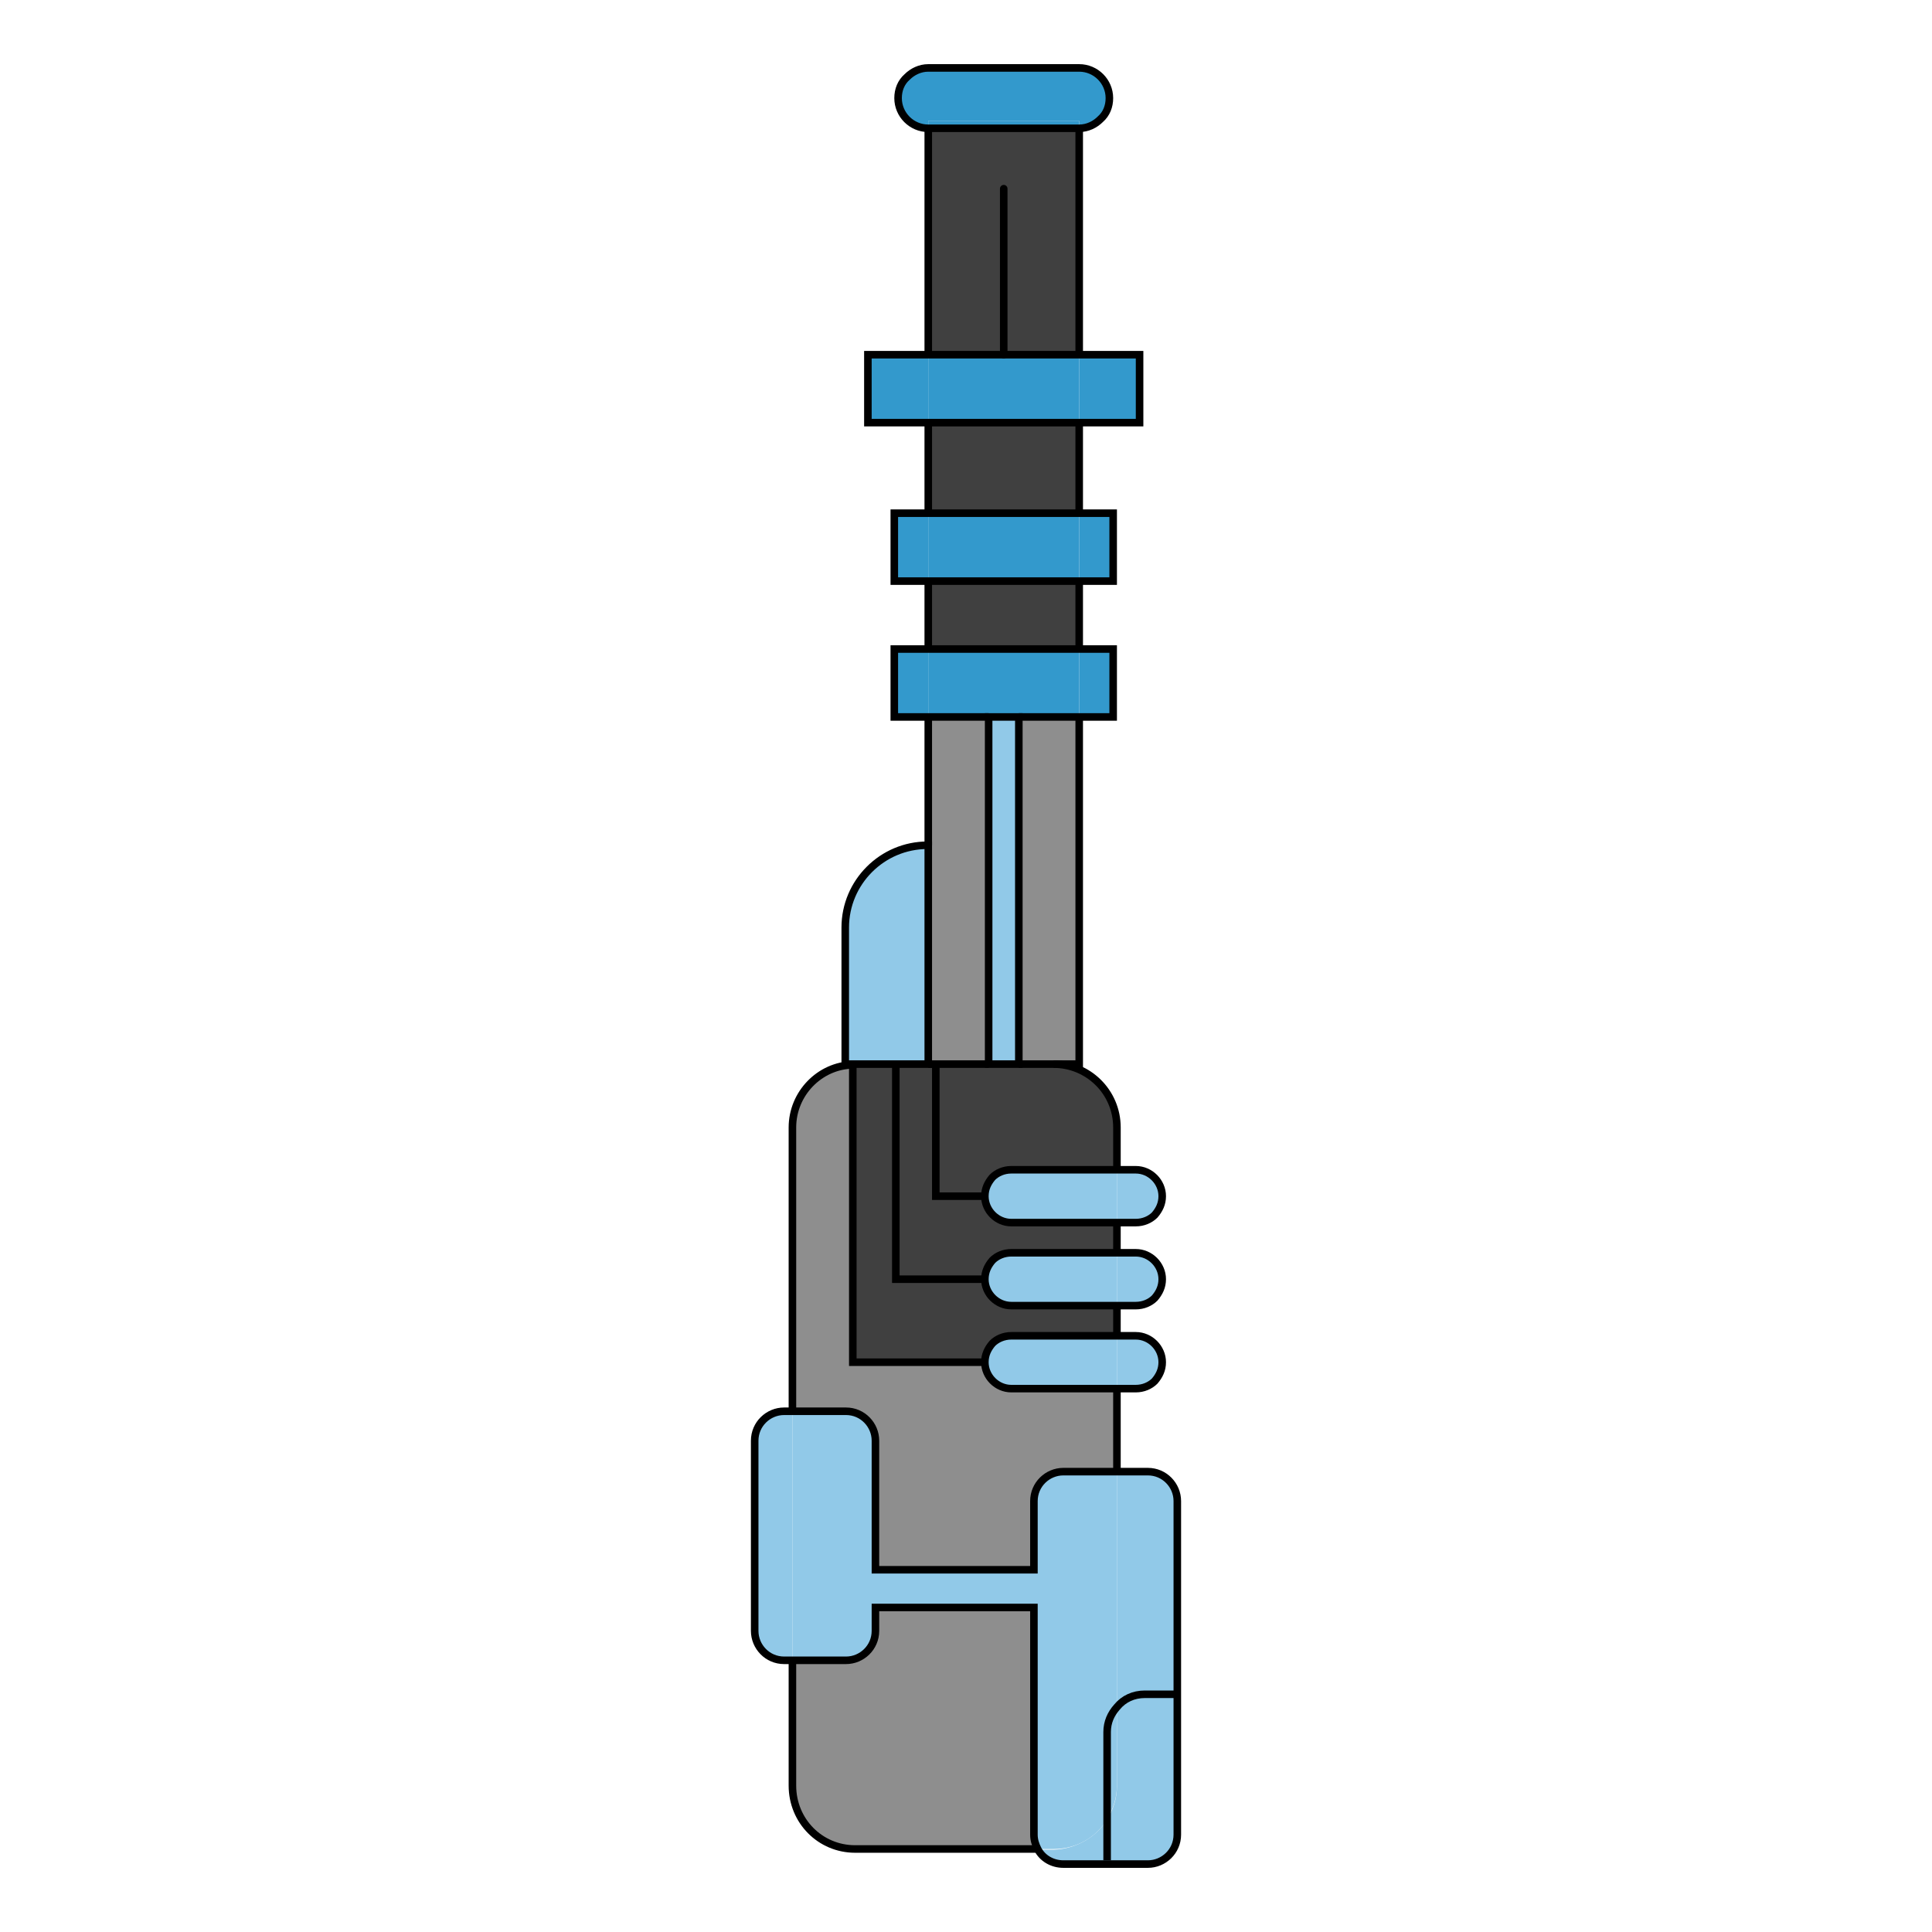 <?xml version="1.0" encoding="utf-8"?>
<!-- Generator: Adobe Illustrator 25.3.0, SVG Export Plug-In . SVG Version: 6.00 Build 0)  -->
<svg version="1.1" xmlns="http://www.w3.org/2000/svg" xmlns:xlink="http://www.w3.org/1999/xlink" x="0px" y="0px"
	 viewBox="0 0 256 256" style="enable-background:new 0 0 256 256;" xml:space="preserve">
<style type="text/css">
	.st0{display:none;}
	.st1{display:inline;}
	.st2{fill:#212121;}
	.st3{fill:#363636;}
	.st4{fill:#1C1C1C;}
	.st5{fill:#404040;}
	.st6{fill:#8E8E8E;}
	.st7{fill:#91C9E8;}
	.st8{fill:#3399CC;}
	.st9{fill:#446E9E;}
	.st10{fill:#335377;}
	.st11{fill:#7B52AB;}
	.st12{fill:#36175E;}
	.st13{fill:#45BF55;}
	.st14{fill:#168039;}
	.st15{fill:#EE8900;}
	.st16{fill:#D95100;}
	.st17{fill:#FFBB00;}
	.st18{fill:#D19419;}
	.st19{fill:#BF1533;}
	.st20{fill:#9A0419;}
	.st21{fill:none;stroke:#000000;stroke-miterlimit:10;}
	.st22{display:inline;fill:none;stroke:#000000;stroke-miterlimit:10;}
	.st23{fill:none;stroke:#000000;stroke-linecap:round;stroke-linejoin:round;stroke-miterlimit:10;}
	.st24{fill:none;stroke:#000000;stroke-linecap:round;stroke-miterlimit:10;}
	.st25{fill:#FFFFFF;}
	.st26{fill:none;stroke:#000000;stroke-width:0.5;stroke-linecap:round;stroke-linejoin:round;}
	.st27{fill:#773533;}
	.st28{fill:#CC3344;}
	.st29{fill:#E89199;}
	.st30{fill:#33CC78;}
	.st31{fill:#91E8BA;}
	.st32{fill:#33775F;}
	.st33{fill:#8F33CC;}
	.st34{fill:#C791E8;}
	.st35{fill:#683377;}
</style>
<g id="BG" class="st0">
</g>
<g id="Refs">
</g>
<g id="Palette">
</g>
<g id="Layer_5">
</g>
<g id="Guide" class="st0">
</g>
<g id="BLUE">
	<g>
		<g id="XMLID_9_">
			<g>
				<path class="st7" d="M146.7,241.1c0.8-1.3,1.3-2.8,1.3-4.4v-10.4c0.9-1,2.2-1.7,3.7-1.7h4.3v18.6c0,2.2-1.8,3.9-3.9,3.9h-11.2
					c-1.5,0-2.8-0.8-3.4-2h2.1C142.6,245,145.3,243.4,146.7,241.1z"/>
				<path class="st7" d="M156,198.9v25.6h-4.3c-1.5,0-2.8,0.6-3.7,1.7V195h4.1C154.2,195,156,196.8,156,198.9z"/>
				<path class="st7" d="M150.5,155c1.9,0,3.5,1.6,3.5,3.5c0,1-0.4,1.8-1,2.5c-0.6,0.6-1.5,1-2.5,1H148v-7H150.5z"/>
				<path class="st7" d="M150.5,166c1.9,0,3.5,1.6,3.5,3.5c0,1-0.4,1.8-1,2.5c-0.6,0.6-1.5,1-2.5,1H148v-7H150.5z"/>
				<path class="st7" d="M150.5,177c1.9,0,3.5,1.6,3.5,3.5c0,1-0.4,1.8-1,2.5c-0.6,0.6-1.5,1-2.5,1H148v-7H150.5z"/>
				<rect x="143" y="47" class="st8" width="8" height="9"/>
				<path class="st7" d="M148,226.2v10.4c0,1.6-0.5,3.1-1.3,4.4v-11.6C146.7,228.2,147.2,227.1,148,226.2z"/>
				<path class="st7" d="M148,195v31.2c-0.8,0.9-1.3,2-1.3,3.3v11.6c-1.5,2.4-4.1,3.9-7.1,3.9h-2.1c-0.3-0.6-0.5-1.2-0.5-1.9V213
					h-21v3.1c0,2.2-1.8,3.9-3.9,3.9H105v-33h7.1c2.2,0,3.9,1.8,3.9,3.9V208h21v-9.1c0-2.2,1.8-3.9,3.9-3.9H148z"/>
				<path class="st6" d="M148,184v11h-7.1c-2.2,0-3.9,1.8-3.9,3.9v9.1h-21v-17.1c0-2.2-1.8-3.9-3.9-3.9H105v-37.6
					c0-4.5,3.6-8.2,8-8.3v39.5h17.5c0,1.9,1.6,3.5,3.5,3.5H148z"/>
				<path class="st7" d="M148,177v7h-14c-1.9,0-3.5-1.6-3.5-3.5c0-1,0.4-1.8,1-2.5c0.6-0.6,1.5-1,2.5-1H148z"/>
				<path class="st5" d="M148,173v4h-14c-1,0-1.8,0.4-2.5,1c-0.6,0.6-1,1.5-1,2.5H113V141c0.1,0,0.2,0,0.3,0h5.4v28.5h11.8
					c0,1.9,1.6,3.5,3.5,3.5H148z"/>
				<path class="st7" d="M148,166v7h-14c-1.9,0-3.5-1.6-3.5-3.5c0-1,0.4-1.8,1-2.5c0.6-0.6,1.5-1,2.5-1H148z"/>
				<path class="st5" d="M148,162v4h-14c-1,0-1.8,0.4-2.5,1c-0.6,0.6-1,1.5-1,2.5h-11.8V141h4.3h1v17.5h6.2h0.3
					c0,1.9,1.6,3.5,3.5,3.5H148z"/>
				<path class="st7" d="M148,155v7h-14c-1.9,0-3.5-1.6-3.5-3.5c0-1,0.4-1.8,1-2.5c0.6-0.6,1.5-1,2.5-1H148z"/>
				<path class="st5" d="M148,149.4v5.6h-14c-1,0-1.8,0.4-2.5,1c-0.6,0.6-1,1.5-1,2.5h-0.3H124V141h7h4h4.6
					C144.3,141,148,144.7,148,149.4z"/>
				<rect x="143" y="86" class="st8" width="4.5" height="9"/>
				<rect x="143" y="68" class="st8" width="4.5" height="9"/>
				<path class="st8" d="M143,9c2.2,0,4,1.8,4,4c0,1.1-0.4,2.1-1.2,2.8c-0.7,0.7-1.7,1.2-2.8,1.2v-1h-20v1c-2.2,0-4-1.8-4-4
					c0-1.1,0.4-2.1,1.2-2.8c0.7-0.7,1.7-1.2,2.8-1.2H143z"/>
				<polygon class="st6" points="143,95 143,141 139.6,141 135,141 135,95 				"/>
				<polygon class="st8" points="143,86 143,95 135,95 131,95 123,95 123,86 				"/>
				<rect x="123" y="77" class="st5" width="20" height="9"/>
				<rect x="123" y="68" class="st8" width="20" height="9"/>
				<rect x="123" y="56" class="st5" width="20" height="12"/>
				<polygon class="st8" points="143,47 143,56 123,56 123,47 133,47 				"/>
				<polygon class="st5" points="133,47 123,47 123,17 143,17 143,47 				"/>
				<rect x="123" y="16" class="st8" width="20" height="1"/>
				<path class="st6" d="M137.5,245h-24.2c-4.6,0-8.3-3.7-8.3-8.4V220h7.1c2.2,0,3.9-1.8,3.9-3.9V213h21v30.1
					C137,243.8,137.2,244.4,137.5,245z"/>
				<rect x="131" y="95" class="st7" width="4" height="46"/>
				<polygon class="st6" points="131,95 131,141 124,141 123,141 123,112 123,95 				"/>
				<path class="st7" d="M123,112v29h-4.3h-5.4H113h-1v-18.1c0-6,4.9-10.9,10.9-10.9H123z"/>
				<rect x="118.5" y="86" class="st8" width="4.5" height="9"/>
				<rect x="118.5" y="68" class="st8" width="4.5" height="9"/>
				<rect x="115" y="47" class="st8" width="8" height="9"/>
				<path class="st7" d="M105,187v33h-1.1c-2.2,0-3.9-1.8-3.9-3.9v-25.2c0-2.2,1.8-3.9,3.9-3.9H105z"/>
			</g>
			<g>
				<line class="st21" x1="148" y1="184" x2="148" y2="195"/>
				<line class="st21" x1="148" y1="173" x2="148" y2="177"/>
				<line class="st21" x1="148" y1="162" x2="148" y2="166"/>
				<path class="st21" d="M139.6,141c4.6,0,8.4,3.7,8.4,8.4v5.6"/>
				<path class="st21" d="M105,187v-37.6c0-4.5,3.6-8.2,8-8.3c0.1,0,0.2,0,0.3,0"/>
				<path class="st21" d="M137.5,245h-24.2c-4.6,0-8.3-3.7-8.3-8.4V220"/>
				<line class="st21" x1="143" y1="77" x2="143" y2="86"/>
				<line class="st21" x1="143" y1="56" x2="143" y2="68"/>
				<line class="st21" x1="143" y1="17" x2="143" y2="47"/>
				<line class="st21" x1="123" y1="47" x2="123" y2="17"/>
				<line class="st21" x1="123" y1="68" x2="123" y2="56"/>
				<line class="st21" x1="123" y1="86" x2="123" y2="77"/>
				<line class="st21" x1="123" y1="112" x2="123" y2="95"/>
				<polyline class="st21" points="131,141 124,141 123,141 				"/>
				<polyline class="st21" points="143,95 143,141 139.6,141 135,141 				"/>
				<path class="st21" d="M123,112h-0.1c-6,0-10.9,4.9-10.9,10.9V141h1h0.3h5.4h4.3V112z"/>
				<polyline class="st21" points="131,95 123,95 118.5,95 118.5,86 123,86 143,86 147.5,86 147.5,95 143,95 135,95 				"/>
				<polygon class="st21" points="143,68 147.5,68 147.5,77 143,77 123,77 118.5,77 118.5,68 123,68 				"/>
				<polygon class="st21" points="143,47 151,47 151,56 143,56 123,56 115,56 115,47 123,47 133,47 				"/>
				<path class="st21" d="M148,195h4.1c2.2,0,3.9,1.8,3.9,3.9v25.6v18.6c0,2.2-1.8,3.9-3.9,3.9h-11.2c-1.5,0-2.8-0.8-3.4-2
					c-0.3-0.6-0.5-1.2-0.5-1.9V213h-21v3.1c0,2.2-1.8,3.9-3.9,3.9H105h-1.1c-2.2,0-3.9-1.8-3.9-3.9v-25.2c0-2.2,1.8-3.9,3.9-3.9h1.1
					h7.1c2.2,0,3.9,1.8,3.9,3.9V208h21v-9.1c0-2.2,1.8-3.9,3.9-3.9H148z"/>
				<path class="st21" d="M148,166h2.5c1.9,0,3.5,1.6,3.5,3.5c0,1-0.4,1.8-1,2.5c-0.6,0.6-1.5,1-2.5,1H148h-14
					c-1.9,0-3.5-1.6-3.5-3.5c0-1,0.4-1.8,1-2.5c0.6-0.6,1.5-1,2.5-1H148z"/>
				<path class="st21" d="M148,177h2.5c1.9,0,3.5,1.6,3.5,3.5c0,1-0.4,1.8-1,2.5c-0.6,0.6-1.5,1-2.5,1H148h-14
					c-1.9,0-3.5-1.6-3.5-3.5c0-1,0.4-1.8,1-2.5c0.6-0.6,1.5-1,2.5-1H148z"/>
				<path class="st21" d="M148,155h2.5c1.9,0,3.5,1.6,3.5,3.5c0,1-0.4,1.8-1,2.5c-0.6,0.6-1.5,1-2.5,1H148h-14
					c-1.9,0-3.5-1.6-3.5-3.5c0-1,0.4-1.8,1-2.5c0.6-0.6,1.5-1,2.5-1H148z"/>
				<polyline class="st21" points="130.2,158.5 124,158.5 124,141 				"/>
				<polyline class="st21" points="130.5,169.5 118.7,169.5 118.7,141 				"/>
				<polyline class="st21" points="130.5,180.5 113,180.5 113,141 113,141 				"/>
				<path class="st21" d="M156,224.5h-4.3c-1.5,0-2.8,0.6-3.7,1.7c-0.8,0.9-1.3,2-1.3,3.3v11.6v5.4"/>
				<line class="st24" x1="133" y1="47" x2="133" y2="25"/>
				<rect x="131" y="95" class="st24" width="4" height="46"/>
				<path class="st24" d="M143,17h-20c-2.2,0-4-1.8-4-4c0-1.1,0.4-2.1,1.2-2.8c0.7-0.7,1.7-1.2,2.8-1.2h20c2.2,0,4,1.8,4,4
					c0,1.1-0.4,2.1-1.2,2.8C145.1,16.5,144.1,17,143,17z"/>
			</g>
		</g>
	</g>
</g>
<g id="RED" class="st0">
	<g class="st1">
		<g id="XMLID_48_">
			<g>
				<path class="st29" d="M146.7,241.1c0.8-1.3,1.3-2.8,1.3-4.4v-10.4c0.9-1,2.2-1.7,3.7-1.7h4.3v18.6c0,2.2-1.8,3.9-3.9,3.9h-11.2
					c-1.5,0-2.8-0.8-3.4-2h2.1C142.6,245,145.3,243.4,146.7,241.1z"/>
				<path class="st29" d="M156,198.9v25.6h-4.3c-1.5,0-2.8,0.6-3.7,1.7V195h4.1C154.2,195,156,196.8,156,198.9z"/>
				<path class="st29" d="M150.5,155c1.9,0,3.5,1.6,3.5,3.5c0,1-0.4,1.8-1,2.5c-0.6,0.6-1.5,1-2.5,1H148v-7H150.5z"/>
				<path class="st29" d="M150.5,166c1.9,0,3.5,1.6,3.5,3.5c0,1-0.4,1.8-1,2.5c-0.6,0.6-1.5,1-2.5,1H148v-7H150.5z"/>
				<path class="st29" d="M150.5,177c1.9,0,3.5,1.6,3.5,3.5c0,1-0.4,1.8-1,2.5c-0.6,0.6-1.5,1-2.5,1H148v-7H150.5z"/>
				<rect x="143" y="47" class="st28" width="8" height="9"/>
				<path class="st29" d="M148,226.2v10.4c0,1.6-0.5,3.1-1.3,4.4v-11.6C146.7,228.2,147.2,227.1,148,226.2z"/>
				<path class="st29" d="M148,195v31.2c-0.8,0.9-1.3,2-1.3,3.3v11.6c-1.5,2.4-4.1,3.9-7.1,3.9h-2.1c-0.3-0.6-0.5-1.2-0.5-1.9V213
					h-21v3.1c0,2.2-1.8,3.9-3.9,3.9H105v-33h7.1c2.2,0,3.9,1.8,3.9,3.9V208h21v-9.1c0-2.2,1.8-3.9,3.9-3.9H148z"/>
				<path class="st6" d="M148,184v11h-7.1c-2.2,0-3.9,1.8-3.9,3.9v9.1h-21v-17.1c0-2.2-1.8-3.9-3.9-3.9H105v-37.6
					c0-4.5,3.6-8.2,8-8.3v39.5h17.5c0,1.9,1.6,3.5,3.5,3.5H148z"/>
				<path class="st29" d="M148,177v7h-14c-1.9,0-3.5-1.6-3.5-3.5c0-1,0.4-1.8,1-2.5c0.6-0.6,1.5-1,2.5-1H148z"/>
				<path class="st5" d="M148,173v4h-14c-1,0-1.8,0.4-2.5,1c-0.6,0.6-1,1.5-1,2.5H113V141c0.1,0,0.2,0,0.3,0h5.4v28.5h11.8
					c0,1.9,1.6,3.5,3.5,3.5H148z"/>
				<path class="st29" d="M148,166v7h-14c-1.9,0-3.5-1.6-3.5-3.5c0-1,0.4-1.8,1-2.5c0.6-0.6,1.5-1,2.5-1H148z"/>
				<path class="st5" d="M148,162v4h-14c-1,0-1.8,0.4-2.5,1c-0.6,0.6-1,1.5-1,2.5h-11.8V141h4.3h1v17.5h6.2h0.3
					c0,1.9,1.6,3.5,3.5,3.5H148z"/>
				<path class="st29" d="M148,155v7h-14c-1.9,0-3.5-1.6-3.5-3.5c0-1,0.4-1.8,1-2.5c0.6-0.6,1.5-1,2.5-1H148z"/>
				<path class="st5" d="M148,149.4v5.6h-14c-1,0-1.8,0.4-2.5,1c-0.6,0.6-1,1.5-1,2.5h-0.3H124V141h7h4h4.6
					C144.3,141,148,144.7,148,149.4z"/>
				<rect x="143" y="86" class="st28" width="4.5" height="9"/>
				<rect x="143" y="68" class="st28" width="4.5" height="9"/>
				<path class="st28" d="M143,9c2.2,0,4,1.8,4,4c0,1.1-0.4,2.1-1.2,2.8c-0.7,0.7-1.7,1.2-2.8,1.2v-1h-20v1c-2.2,0-4-1.8-4-4
					c0-1.1,0.4-2.1,1.2-2.8c0.7-0.7,1.7-1.2,2.8-1.2H143z"/>
				<polygon class="st6" points="143,95 143,141 139.6,141 135,141 135,95 				"/>
				<polygon class="st28" points="143,86 143,95 135,95 131,95 123,95 123,86 				"/>
				<rect x="123" y="77" class="st5" width="20" height="9"/>
				<rect x="123" y="68" class="st28" width="20" height="9"/>
				<rect x="123" y="56" class="st5" width="20" height="12"/>
				<polygon class="st28" points="143,47 143,56 123,56 123,47 133,47 				"/>
				<polygon class="st5" points="133,47 123,47 123,17 143,17 143,47 				"/>
				<rect x="123" y="16" class="st28" width="20" height="1"/>
				<path class="st6" d="M137.5,245h-24.2c-4.6,0-8.3-3.7-8.3-8.4V220h7.1c2.2,0,3.9-1.8,3.9-3.9V213h21v30.1
					C137,243.8,137.2,244.4,137.5,245z"/>
				<rect x="131" y="95" class="st29" width="4" height="46"/>
				<polygon class="st6" points="131,95 131,141 124,141 123,141 123,112 123,95 				"/>
				<path class="st29" d="M123,112v29h-4.3h-5.4H113h-1v-18.1c0-6,4.9-10.9,10.9-10.9H123z"/>
				<rect x="118.5" y="86" class="st28" width="4.5" height="9"/>
				<rect x="118.5" y="68" class="st28" width="4.5" height="9"/>
				<rect x="115" y="47" class="st28" width="8" height="9"/>
				<path class="st29" d="M105,187v33h-1.1c-2.2,0-3.9-1.8-3.9-3.9v-25.2c0-2.2,1.8-3.9,3.9-3.9H105z"/>
			</g>
			<g>
				<line class="st21" x1="148" y1="184" x2="148" y2="195"/>
				<line class="st21" x1="148" y1="173" x2="148" y2="177"/>
				<line class="st21" x1="148" y1="162" x2="148" y2="166"/>
				<path class="st21" d="M139.6,141c4.6,0,8.4,3.7,8.4,8.4v5.6"/>
				<path class="st21" d="M105,187v-37.6c0-4.5,3.6-8.2,8-8.3c0.1,0,0.2,0,0.3,0"/>
				<path class="st21" d="M137.5,245h-24.2c-4.6,0-8.3-3.7-8.3-8.4V220"/>
				<line class="st21" x1="143" y1="77" x2="143" y2="86"/>
				<line class="st21" x1="143" y1="56" x2="143" y2="68"/>
				<line class="st21" x1="143" y1="17" x2="143" y2="47"/>
				<line class="st21" x1="123" y1="47" x2="123" y2="17"/>
				<line class="st21" x1="123" y1="68" x2="123" y2="56"/>
				<line class="st21" x1="123" y1="86" x2="123" y2="77"/>
				<line class="st21" x1="123" y1="112" x2="123" y2="95"/>
				<polyline class="st21" points="131,141 124,141 123,141 				"/>
				<polyline class="st21" points="143,95 143,141 139.6,141 135,141 				"/>
				<path class="st21" d="M123,112h-0.1c-6,0-10.9,4.9-10.9,10.9V141h1h0.3h5.4h4.3V112z"/>
				<polyline class="st21" points="131,95 123,95 118.5,95 118.5,86 123,86 143,86 147.5,86 147.5,95 143,95 135,95 				"/>
				<polygon class="st21" points="143,68 147.5,68 147.5,77 143,77 123,77 118.5,77 118.5,68 123,68 				"/>
				<polygon class="st21" points="143,47 151,47 151,56 143,56 123,56 115,56 115,47 123,47 133,47 				"/>
				<path class="st21" d="M148,195h4.1c2.2,0,3.9,1.8,3.9,3.9v25.6v18.6c0,2.2-1.8,3.9-3.9,3.9h-11.2c-1.5,0-2.8-0.8-3.4-2
					c-0.3-0.6-0.5-1.2-0.5-1.9V213h-21v3.1c0,2.2-1.8,3.9-3.9,3.9H105h-1.1c-2.2,0-3.9-1.8-3.9-3.9v-25.2c0-2.2,1.8-3.9,3.9-3.9h1.1
					h7.1c2.2,0,3.9,1.8,3.9,3.9V208h21v-9.1c0-2.2,1.8-3.9,3.9-3.9H148z"/>
				<path class="st21" d="M148,166h2.5c1.9,0,3.5,1.6,3.5,3.5c0,1-0.4,1.8-1,2.5c-0.6,0.6-1.5,1-2.5,1H148h-14
					c-1.9,0-3.5-1.6-3.5-3.5c0-1,0.4-1.8,1-2.5c0.6-0.6,1.5-1,2.5-1H148z"/>
				<path class="st21" d="M148,177h2.5c1.9,0,3.5,1.6,3.5,3.5c0,1-0.4,1.8-1,2.5c-0.6,0.6-1.5,1-2.5,1H148h-14
					c-1.9,0-3.5-1.6-3.5-3.5c0-1,0.4-1.8,1-2.5c0.6-0.6,1.5-1,2.5-1H148z"/>
				<path class="st21" d="M148,155h2.5c1.9,0,3.5,1.6,3.5,3.5c0,1-0.4,1.8-1,2.5c-0.6,0.6-1.5,1-2.5,1H148h-14
					c-1.9,0-3.5-1.6-3.5-3.5c0-1,0.4-1.8,1-2.5c0.6-0.6,1.5-1,2.5-1H148z"/>
				<polyline class="st21" points="130.2,158.5 124,158.5 124,141 				"/>
				<polyline class="st21" points="130.5,169.5 118.7,169.5 118.7,141 				"/>
				<polyline class="st21" points="130.5,180.5 113,180.5 113,141 113,141 				"/>
				<path class="st21" d="M156,224.5h-4.3c-1.5,0-2.8,0.6-3.7,1.7c-0.8,0.9-1.3,2-1.3,3.3v11.6v5.4"/>
				<line class="st24" x1="133" y1="47" x2="133" y2="25"/>
				<rect x="131" y="95" class="st24" width="4" height="46"/>
				<path class="st24" d="M143,17h-20c-2.2,0-4-1.8-4-4c0-1.1,0.4-2.1,1.2-2.8c0.7-0.7,1.7-1.2,2.8-1.2h20c2.2,0,4,1.8,4,4
					c0,1.1-0.4,2.1-1.2,2.8C145.1,16.5,144.1,17,143,17z"/>
			</g>
		</g>
	</g>
</g>
<g id="GREEN" class="st0">
	<g class="st1">
		<g id="XMLID_29_">
			<g>
				<path class="st31" d="M146.7,241.1c0.8-1.3,1.3-2.8,1.3-4.4v-10.4c0.9-1,2.2-1.7,3.7-1.7h4.3v18.6c0,2.2-1.8,3.9-3.9,3.9h-11.2
					c-1.5,0-2.8-0.8-3.4-2h2.1C142.6,245,145.3,243.4,146.7,241.1z"/>
				<path class="st31" d="M156,198.9v25.6h-4.3c-1.5,0-2.8,0.6-3.7,1.7V195h4.1C154.2,195,156,196.8,156,198.9z"/>
				<path class="st31" d="M150.5,155c1.9,0,3.5,1.6,3.5,3.5c0,1-0.4,1.8-1,2.5c-0.6,0.6-1.5,1-2.5,1H148v-7H150.5z"/>
				<path class="st31" d="M150.5,166c1.9,0,3.5,1.6,3.5,3.5c0,1-0.4,1.8-1,2.5c-0.6,0.6-1.5,1-2.5,1H148v-7H150.5z"/>
				<path class="st31" d="M150.5,177c1.9,0,3.5,1.6,3.5,3.5c0,1-0.4,1.8-1,2.5c-0.6,0.6-1.5,1-2.5,1H148v-7H150.5z"/>
				<rect x="143" y="47" class="st30" width="8" height="9"/>
				<path class="st31" d="M148,226.2v10.4c0,1.6-0.5,3.1-1.3,4.4v-11.6C146.7,228.2,147.2,227.1,148,226.2z"/>
				<path class="st31" d="M148,195v31.2c-0.8,0.9-1.3,2-1.3,3.3v11.6c-1.5,2.4-4.1,3.9-7.1,3.9h-2.1c-0.3-0.6-0.5-1.2-0.5-1.9V213
					h-21v3.1c0,2.2-1.8,3.9-3.9,3.9H105v-33h7.1c2.2,0,3.9,1.8,3.9,3.9V208h21v-9.1c0-2.2,1.8-3.9,3.9-3.9H148z"/>
				<path class="st6" d="M148,184v11h-7.1c-2.2,0-3.9,1.8-3.9,3.9v9.1h-21v-17.1c0-2.2-1.8-3.9-3.9-3.9H105v-37.6
					c0-4.5,3.6-8.2,8-8.3v39.5h17.5c0,1.9,1.6,3.5,3.5,3.5H148z"/>
				<path class="st31" d="M148,177v7h-14c-1.9,0-3.5-1.6-3.5-3.5c0-1,0.4-1.8,1-2.5c0.6-0.6,1.5-1,2.5-1H148z"/>
				<path class="st5" d="M148,173v4h-14c-1,0-1.8,0.4-2.5,1c-0.6,0.6-1,1.5-1,2.5H113V141c0.1,0,0.2,0,0.3,0h5.4v28.5h11.8
					c0,1.9,1.6,3.5,3.5,3.5H148z"/>
				<path class="st31" d="M148,166v7h-14c-1.9,0-3.5-1.6-3.5-3.5c0-1,0.4-1.8,1-2.5c0.6-0.6,1.5-1,2.5-1H148z"/>
				<path class="st5" d="M148,162v4h-14c-1,0-1.8,0.4-2.5,1c-0.6,0.6-1,1.5-1,2.5h-11.8V141h4.3h1v17.5h6.2h0.3
					c0,1.9,1.6,3.5,3.5,3.5H148z"/>
				<path class="st31" d="M148,155v7h-14c-1.9,0-3.5-1.6-3.5-3.5c0-1,0.4-1.8,1-2.5c0.6-0.6,1.5-1,2.5-1H148z"/>
				<path class="st5" d="M148,149.4v5.6h-14c-1,0-1.8,0.4-2.5,1c-0.6,0.6-1,1.5-1,2.5h-0.3H124V141h7h4h4.6
					C144.3,141,148,144.7,148,149.4z"/>
				<rect x="143" y="86" class="st30" width="4.5" height="9"/>
				<rect x="143" y="68" class="st30" width="4.5" height="9"/>
				<path class="st30" d="M143,9c2.2,0,4,1.8,4,4c0,1.1-0.4,2.1-1.2,2.8c-0.7,0.7-1.7,1.2-2.8,1.2v-1h-20v1c-2.2,0-4-1.8-4-4
					c0-1.1,0.4-2.1,1.2-2.8c0.7-0.7,1.7-1.2,2.8-1.2H143z"/>
				<polygon class="st6" points="143,95 143,141 139.6,141 135,141 135,95 				"/>
				<polygon class="st30" points="143,86 143,95 135,95 131,95 123,95 123,86 				"/>
				<rect x="123" y="77" class="st5" width="20" height="9"/>
				<rect x="123" y="68" class="st30" width="20" height="9"/>
				<rect x="123" y="56" class="st5" width="20" height="12"/>
				<polygon class="st30" points="143,47 143,56 123,56 123,47 133,47 				"/>
				<polygon class="st5" points="133,47 123,47 123,17 143,17 143,47 				"/>
				<rect x="123" y="16" class="st30" width="20" height="1"/>
				<path class="st6" d="M137.5,245h-24.2c-4.6,0-8.3-3.7-8.3-8.4V220h7.1c2.2,0,3.9-1.8,3.9-3.9V213h21v30.1
					C137,243.8,137.2,244.4,137.5,245z"/>
				<rect x="131" y="95" class="st31" width="4" height="46"/>
				<polygon class="st6" points="131,95 131,141 124,141 123,141 123,112 123,95 				"/>
				<path class="st31" d="M123,112v29h-4.3h-5.4H113h-1v-18.1c0-6,4.9-10.9,10.9-10.9H123z"/>
				<rect x="118.5" y="86" class="st30" width="4.5" height="9"/>
				<rect x="118.5" y="68" class="st30" width="4.5" height="9"/>
				<rect x="115" y="47" class="st30" width="8" height="9"/>
				<path class="st31" d="M105,187v33h-1.1c-2.2,0-3.9-1.8-3.9-3.9v-25.2c0-2.2,1.8-3.9,3.9-3.9H105z"/>
			</g>
			<g>
				<line class="st21" x1="148" y1="184" x2="148" y2="195"/>
				<line class="st21" x1="148" y1="173" x2="148" y2="177"/>
				<line class="st21" x1="148" y1="162" x2="148" y2="166"/>
				<path class="st21" d="M139.6,141c4.6,0,8.4,3.7,8.4,8.4v5.6"/>
				<path class="st21" d="M105,187v-37.6c0-4.5,3.6-8.2,8-8.3c0.1,0,0.2,0,0.3,0"/>
				<path class="st21" d="M137.5,245h-24.2c-4.6,0-8.3-3.7-8.3-8.4V220"/>
				<line class="st21" x1="143" y1="77" x2="143" y2="86"/>
				<line class="st21" x1="143" y1="56" x2="143" y2="68"/>
				<line class="st21" x1="143" y1="17" x2="143" y2="47"/>
				<line class="st21" x1="123" y1="47" x2="123" y2="17"/>
				<line class="st21" x1="123" y1="68" x2="123" y2="56"/>
				<line class="st21" x1="123" y1="86" x2="123" y2="77"/>
				<line class="st21" x1="123" y1="112" x2="123" y2="95"/>
				<polyline class="st21" points="131,141 124,141 123,141 				"/>
				<polyline class="st21" points="143,95 143,141 139.6,141 135,141 				"/>
				<path class="st21" d="M123,112h-0.1c-6,0-10.9,4.9-10.9,10.9V141h1h0.3h5.4h4.3V112z"/>
				<polyline class="st21" points="131,95 123,95 118.5,95 118.5,86 123,86 143,86 147.5,86 147.5,95 143,95 135,95 				"/>
				<polygon class="st21" points="143,68 147.5,68 147.5,77 143,77 123,77 118.5,77 118.5,68 123,68 				"/>
				<polygon class="st21" points="143,47 151,47 151,56 143,56 123,56 115,56 115,47 123,47 133,47 				"/>
				<path class="st21" d="M148,195h4.1c2.2,0,3.9,1.8,3.9,3.9v25.6v18.6c0,2.2-1.8,3.9-3.9,3.9h-11.2c-1.5,0-2.8-0.8-3.4-2
					c-0.3-0.6-0.5-1.2-0.5-1.9V213h-21v3.1c0,2.2-1.8,3.9-3.9,3.9H105h-1.1c-2.2,0-3.9-1.8-3.9-3.9v-25.2c0-2.2,1.8-3.9,3.9-3.9h1.1
					h7.1c2.2,0,3.9,1.8,3.9,3.9V208h21v-9.1c0-2.2,1.8-3.9,3.9-3.9H148z"/>
				<path class="st21" d="M148,166h2.5c1.9,0,3.5,1.6,3.5,3.5c0,1-0.4,1.8-1,2.5c-0.6,0.6-1.5,1-2.5,1H148h-14
					c-1.9,0-3.5-1.6-3.5-3.5c0-1,0.4-1.8,1-2.5c0.6-0.6,1.5-1,2.5-1H148z"/>
				<path class="st21" d="M148,177h2.5c1.9,0,3.5,1.6,3.5,3.5c0,1-0.4,1.8-1,2.5c-0.6,0.6-1.5,1-2.5,1H148h-14
					c-1.9,0-3.5-1.6-3.5-3.5c0-1,0.4-1.8,1-2.5c0.6-0.6,1.5-1,2.5-1H148z"/>
				<path class="st21" d="M148,155h2.5c1.9,0,3.5,1.6,3.5,3.5c0,1-0.4,1.8-1,2.5c-0.6,0.6-1.5,1-2.5,1H148h-14
					c-1.9,0-3.5-1.6-3.5-3.5c0-1,0.4-1.8,1-2.5c0.6-0.6,1.5-1,2.5-1H148z"/>
				<polyline class="st21" points="130.2,158.5 124,158.5 124,141 				"/>
				<polyline class="st21" points="130.5,169.5 118.7,169.5 118.7,141 				"/>
				<polyline class="st21" points="130.5,180.5 113,180.5 113,141 113,141 				"/>
				<path class="st21" d="M156,224.5h-4.3c-1.5,0-2.8,0.6-3.7,1.7c-0.8,0.9-1.3,2-1.3,3.3v11.6v5.4"/>
				<line class="st24" x1="133" y1="47" x2="133" y2="25"/>
				<rect x="131" y="95" class="st24" width="4" height="46"/>
				<path class="st24" d="M143,17h-20c-2.2,0-4-1.8-4-4c0-1.1,0.4-2.1,1.2-2.8c0.7-0.7,1.7-1.2,2.8-1.2h20c2.2,0,4,1.8,4,4
					c0,1.1-0.4,2.1-1.2,2.8C145.1,16.5,144.1,17,143,17z"/>
			</g>
		</g>
	</g>
</g>
<g id="PURPLE" class="st0">
	<g class="st1">
		<g id="XMLID_1_">
			<g>
				<path class="st34" d="M146.7,241.1c0.8-1.3,1.3-2.8,1.3-4.4v-10.4c0.9-1,2.2-1.7,3.7-1.7h4.3v18.6c0,2.2-1.8,3.9-3.9,3.9h-11.2
					c-1.5,0-2.8-0.8-3.4-2h2.1C142.6,245,145.3,243.4,146.7,241.1z"/>
				<path class="st34" d="M156,198.9v25.6h-4.3c-1.5,0-2.8,0.6-3.7,1.7V195h4.1C154.2,195,156,196.8,156,198.9z"/>
				<path class="st34" d="M150.5,155c1.9,0,3.5,1.6,3.5,3.5c0,1-0.4,1.8-1,2.5c-0.6,0.6-1.5,1-2.5,1H148v-7H150.5z"/>
				<path class="st34" d="M150.5,166c1.9,0,3.5,1.6,3.5,3.5c0,1-0.4,1.8-1,2.5c-0.6,0.6-1.5,1-2.5,1H148v-7H150.5z"/>
				<path class="st34" d="M150.5,177c1.9,0,3.5,1.6,3.5,3.5c0,1-0.4,1.8-1,2.5c-0.6,0.6-1.5,1-2.5,1H148v-7H150.5z"/>
				<rect x="143" y="47" class="st33" width="8" height="9"/>
				<path class="st34" d="M148,226.2v10.4c0,1.6-0.5,3.1-1.3,4.4v-11.6C146.7,228.2,147.2,227.1,148,226.2z"/>
				<path class="st34" d="M148,195v31.2c-0.8,0.9-1.3,2-1.3,3.3v11.6c-1.5,2.4-4.1,3.9-7.1,3.9h-2.1c-0.3-0.6-0.5-1.2-0.5-1.9V213
					h-21v3.1c0,2.2-1.8,3.9-3.9,3.9H105v-33h7.1c2.2,0,3.9,1.8,3.9,3.9V208h21v-9.1c0-2.2,1.8-3.9,3.9-3.9H148z"/>
				<path class="st6" d="M148,184v11h-7.1c-2.2,0-3.9,1.8-3.9,3.9v9.1h-21v-17.1c0-2.2-1.8-3.9-3.9-3.9H105v-37.6
					c0-4.5,3.6-8.2,8-8.3v39.5h17.5c0,1.9,1.6,3.5,3.5,3.5H148z"/>
				<path class="st34" d="M148,177v7h-14c-1.9,0-3.5-1.6-3.5-3.5c0-1,0.4-1.8,1-2.5c0.6-0.6,1.5-1,2.5-1H148z"/>
				<path class="st5" d="M148,173v4h-14c-1,0-1.8,0.4-2.5,1c-0.6,0.6-1,1.5-1,2.5H113V141c0.1,0,0.2,0,0.3,0h5.4v28.5h11.8
					c0,1.9,1.6,3.5,3.5,3.5H148z"/>
				<path class="st34" d="M148,166v7h-14c-1.9,0-3.5-1.6-3.5-3.5c0-1,0.4-1.8,1-2.5c0.6-0.6,1.5-1,2.5-1H148z"/>
				<path class="st5" d="M148,162v4h-14c-1,0-1.8,0.4-2.5,1c-0.6,0.6-1,1.5-1,2.5h-11.8V141h4.3h1v17.5h6.2h0.3
					c0,1.9,1.6,3.5,3.5,3.5H148z"/>
				<path class="st34" d="M148,155v7h-14c-1.9,0-3.5-1.6-3.5-3.5c0-1,0.4-1.8,1-2.5c0.6-0.6,1.5-1,2.5-1H148z"/>
				<path class="st5" d="M148,149.4v5.6h-14c-1,0-1.8,0.4-2.5,1c-0.6,0.6-1,1.5-1,2.5h-0.3H124V141h7h4h4.6
					C144.3,141,148,144.7,148,149.4z"/>
				<rect x="143" y="86" class="st33" width="4.5" height="9"/>
				<rect x="143" y="68" class="st33" width="4.5" height="9"/>
				<path class="st33" d="M143,9c2.2,0,4,1.8,4,4c0,1.1-0.4,2.1-1.2,2.8c-0.7,0.7-1.7,1.2-2.8,1.2v-1h-20v1c-2.2,0-4-1.8-4-4
					c0-1.1,0.4-2.1,1.2-2.8c0.7-0.7,1.7-1.2,2.8-1.2H143z"/>
				<polygon class="st6" points="143,95 143,141 139.6,141 135,141 135,95 				"/>
				<polygon class="st33" points="143,86 143,95 135,95 131,95 123,95 123,86 				"/>
				<rect x="123" y="77" class="st5" width="20" height="9"/>
				<rect x="123" y="68" class="st33" width="20" height="9"/>
				<rect x="123" y="56" class="st5" width="20" height="12"/>
				<polygon class="st33" points="143,47 143,56 123,56 123,47 133,47 				"/>
				<polygon class="st5" points="133,47 123,47 123,17 143,17 143,47 				"/>
				<rect x="123" y="16" class="st33" width="20" height="1"/>
				<path class="st6" d="M137.5,245h-24.2c-4.6,0-8.3-3.7-8.3-8.4V220h7.1c2.2,0,3.9-1.8,3.9-3.9V213h21v30.1
					C137,243.8,137.2,244.4,137.5,245z"/>
				<rect x="131" y="95" class="st34" width="4" height="46"/>
				<polygon class="st6" points="131,95 131,141 124,141 123,141 123,112 123,95 				"/>
				<path class="st34" d="M123,112v29h-4.3h-5.4H113h-1v-18.1c0-6,4.9-10.9,10.9-10.9H123z"/>
				<rect x="118.5" y="86" class="st33" width="4.5" height="9"/>
				<rect x="118.5" y="68" class="st33" width="4.5" height="9"/>
				<rect x="115" y="47" class="st33" width="8" height="9"/>
				<path class="st34" d="M105,187v33h-1.1c-2.2,0-3.9-1.8-3.9-3.9v-25.2c0-2.2,1.8-3.9,3.9-3.9H105z"/>
			</g>
			<g>
				<line class="st21" x1="148" y1="184" x2="148" y2="195"/>
				<line class="st21" x1="148" y1="173" x2="148" y2="177"/>
				<line class="st21" x1="148" y1="162" x2="148" y2="166"/>
				<path class="st21" d="M139.6,141c4.6,0,8.4,3.7,8.4,8.4v5.6"/>
				<path class="st21" d="M105,187v-37.6c0-4.5,3.6-8.2,8-8.3c0.1,0,0.2,0,0.3,0"/>
				<path class="st21" d="M137.5,245h-24.2c-4.6,0-8.3-3.7-8.3-8.4V220"/>
				<line class="st21" x1="143" y1="77" x2="143" y2="86"/>
				<line class="st21" x1="143" y1="56" x2="143" y2="68"/>
				<line class="st21" x1="143" y1="17" x2="143" y2="47"/>
				<line class="st21" x1="123" y1="47" x2="123" y2="17"/>
				<line class="st21" x1="123" y1="68" x2="123" y2="56"/>
				<line class="st21" x1="123" y1="86" x2="123" y2="77"/>
				<line class="st21" x1="123" y1="112" x2="123" y2="95"/>
				<polyline class="st21" points="131,141 124,141 123,141 				"/>
				<polyline class="st21" points="143,95 143,141 139.6,141 135,141 				"/>
				<path class="st21" d="M123,112h-0.1c-6,0-10.9,4.9-10.9,10.9V141h1h0.3h5.4h4.3V112z"/>
				<polyline class="st21" points="131,95 123,95 118.5,95 118.5,86 123,86 143,86 147.5,86 147.5,95 143,95 135,95 				"/>
				<polygon class="st21" points="143,68 147.5,68 147.5,77 143,77 123,77 118.5,77 118.5,68 123,68 				"/>
				<polygon class="st21" points="143,47 151,47 151,56 143,56 123,56 115,56 115,47 123,47 133,47 				"/>
				<path class="st21" d="M148,195h4.1c2.2,0,3.9,1.8,3.9,3.9v25.6v18.6c0,2.2-1.8,3.9-3.9,3.9h-11.2c-1.5,0-2.8-0.8-3.4-2
					c-0.3-0.6-0.5-1.2-0.5-1.9V213h-21v3.1c0,2.2-1.8,3.9-3.9,3.9H105h-1.1c-2.2,0-3.9-1.8-3.9-3.9v-25.2c0-2.2,1.8-3.9,3.9-3.9h1.1
					h7.1c2.2,0,3.9,1.8,3.9,3.9V208h21v-9.1c0-2.2,1.8-3.9,3.9-3.9H148z"/>
				<path class="st21" d="M148,166h2.5c1.9,0,3.5,1.6,3.5,3.5c0,1-0.4,1.8-1,2.5c-0.6,0.6-1.5,1-2.5,1H148h-14
					c-1.9,0-3.5-1.6-3.5-3.5c0-1,0.4-1.8,1-2.5c0.6-0.6,1.5-1,2.5-1H148z"/>
				<path class="st21" d="M148,177h2.5c1.9,0,3.5,1.6,3.5,3.5c0,1-0.4,1.8-1,2.5c-0.6,0.6-1.5,1-2.5,1H148h-14
					c-1.9,0-3.5-1.6-3.5-3.5c0-1,0.4-1.8,1-2.5c0.6-0.6,1.5-1,2.5-1H148z"/>
				<path class="st21" d="M148,155h2.5c1.9,0,3.5,1.6,3.5,3.5c0,1-0.4,1.8-1,2.5c-0.6,0.6-1.5,1-2.5,1H148h-14
					c-1.9,0-3.5-1.6-3.5-3.5c0-1,0.4-1.8,1-2.5c0.6-0.6,1.5-1,2.5-1H148z"/>
				<polyline class="st21" points="130.2,158.5 124,158.5 124,141 				"/>
				<polyline class="st21" points="130.5,169.5 118.7,169.5 118.7,141 				"/>
				<polyline class="st21" points="130.5,180.5 113,180.5 113,141 113,141 				"/>
				<path class="st21" d="M156,224.5h-4.3c-1.5,0-2.8,0.6-3.7,1.7c-0.8,0.9-1.3,2-1.3,3.3v11.6v5.4"/>
				<line class="st24" x1="133" y1="47" x2="133" y2="25"/>
				<rect x="131" y="95" class="st24" width="4" height="46"/>
				<path class="st24" d="M143,17h-20c-2.2,0-4-1.8-4-4c0-1.1,0.4-2.1,1.2-2.8c0.7-0.7,1.7-1.2,2.8-1.2h20c2.2,0,4,1.8,4,4
					c0,1.1-0.4,2.1-1.2,2.8C145.1,16.5,144.1,17,143,17z"/>
			</g>
		</g>
	</g>
</g>
</svg>
